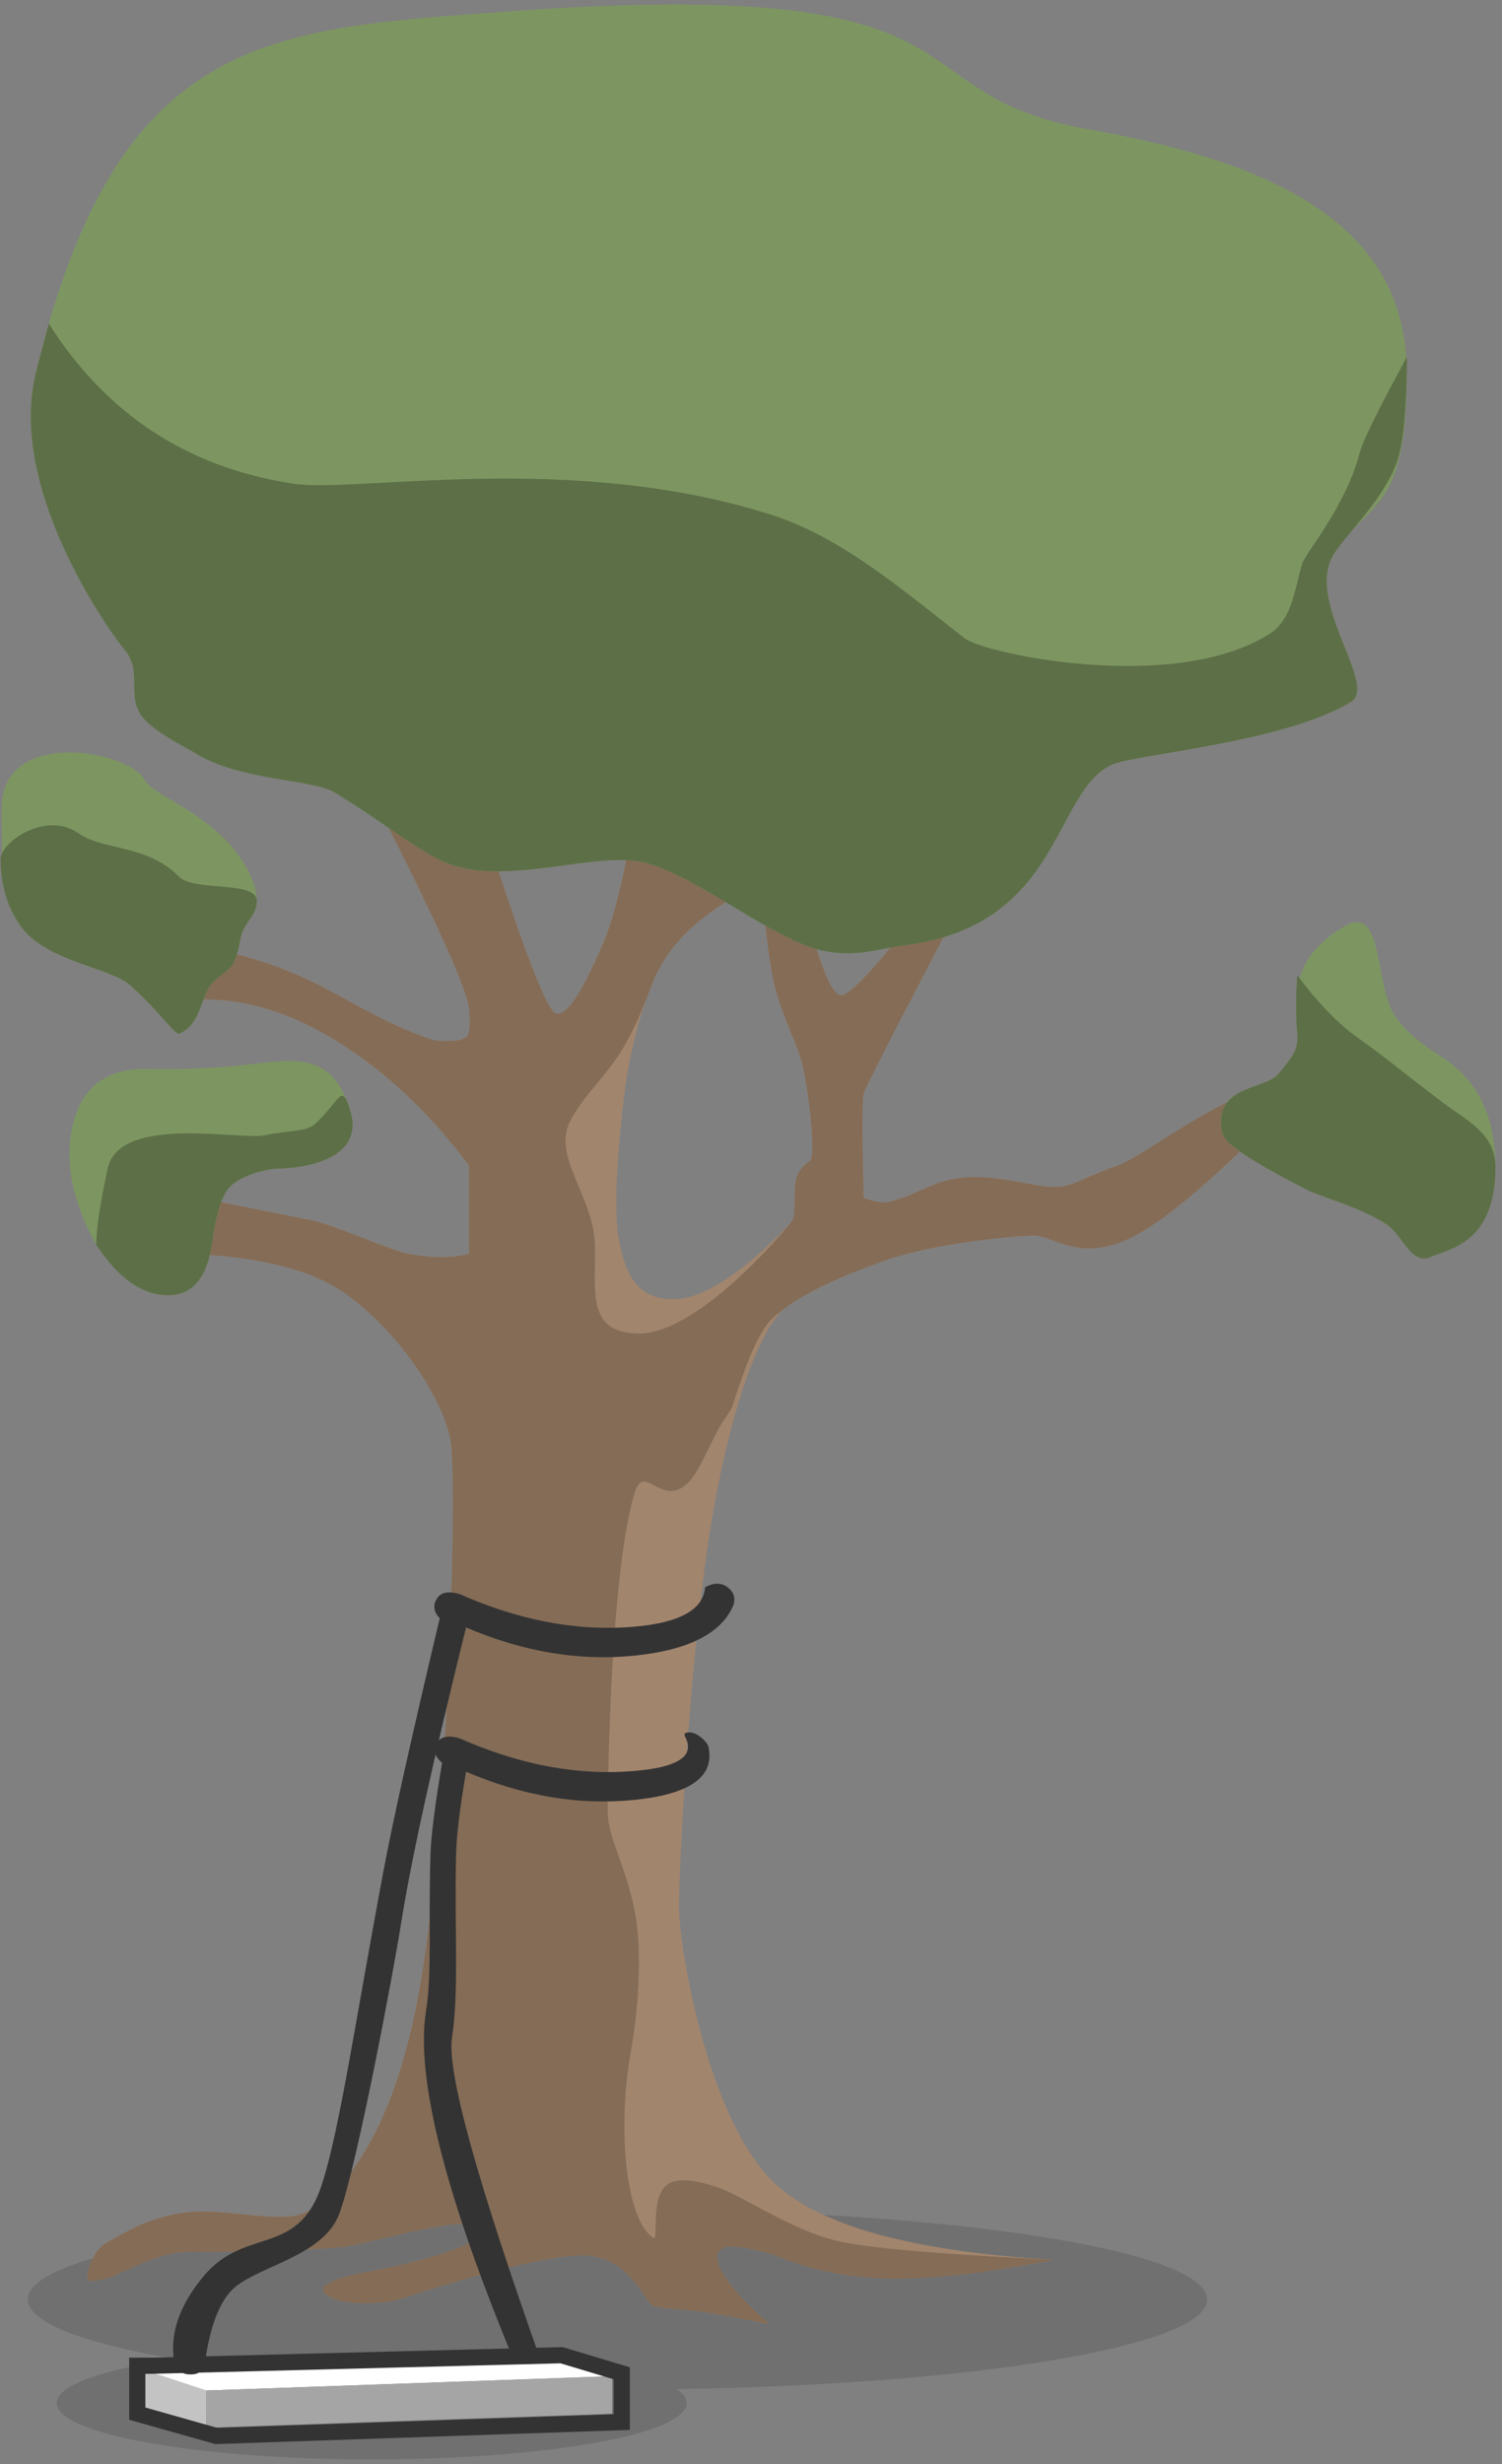 <?xml version="1.0" encoding="UTF-8"?>
<svg width="186px" height="305px" viewBox="0 0 186 305" version="1.1" xmlns="http://www.w3.org/2000/svg" xmlns:xlink="http://www.w3.org/1999/xlink">
    <rect x="0" y="0" width="186" height="305" fill="#808080" stroke="none"/>
    <!-- Generator: Sketch 52 (66869) - http://www.bohemiancoding.com/sketch -->
    <title>tree_3</title>
    <desc>Created with Sketch.</desc>
    <g id="Page-1" stroke="none" stroke-width="1" fill="none" fill-rule="evenodd">
        <g id="Desktop" transform="translate(-981, -4071)" fill-rule="nonzero">
            <g id="Group-13" transform="translate(405, 4070.5)">
                <g id="Group-2" transform="translate(27, 0)">
                    <g id="tree_3" transform="translate(549, 1)">
                        <g id="tree-3">
                            <g id="tree">
                                <path d="M21.694,291.479 C10.325,289.512 3.426,286.927 3.426,284.096 C3.426,277.934 36.122,272.938 76.456,272.938 C116.789,272.938 149.485,277.934 149.485,284.096 C149.485,289.879 120.698,294.634 83.827,295.199 C84.617,295.752 85.037,296.331 85.037,296.929 C85.037,300.779 67.572,303.9 46.027,303.9 C24.482,303.9 7.016,300.779 7.016,296.929 C7.016,294.723 12.748,292.757 21.694,291.479 Z" id="Combined-Shape" fill="#333333" opacity="0.2"></path>
                                <path d="M57.298,128.095 C57.798,127.843 58.409,127.843 58.088,124.368 C57.874,122.052 54.254,113.977 47.227,100.142 L59.421,100.142 C64.534,116.341 67.675,124.604 68.845,124.933 C70.6,125.426 73.175,119.827 74.822,115.934 C75.92,113.339 77.023,109.02 78.133,102.978 L94.576,108.666 C87.509,111.855 82.942,115.959 80.876,120.976 C79.648,123.957 77.997,128.908 77.212,135.75 C76.676,140.422 75.902,148.528 76.557,152.428 C77.212,156.328 78.428,160.761 84.083,160.262 C89.737,159.762 97.624,151.281 98.137,150.539 C98.651,149.796 98.155,146.72 98.651,145.222 C99.147,143.724 100.234,143.429 100.466,142.909 C100.699,142.388 100.758,138.43 99.494,131.793 C98.979,129.091 97.06,125.921 95.952,121.595 C95.481,119.756 95.022,116.553 94.576,111.985 L100.466,114.762 C101.961,120.048 103.191,122.691 104.156,122.691 C105.12,122.691 107.707,120.048 111.916,114.762 L118.058,113.155 C110.86,126.88 107.158,134.104 106.953,134.829 C106.748,135.554 106.748,139.873 106.953,147.785 C108.391,148.261 109.409,148.424 110.006,148.275 C114.317,147.194 115.501,145.472 119.768,145.222 C124.035,144.973 127.999,146.411 130.454,146.411 C132.91,146.411 132.91,145.742 138.422,143.753 C141.051,142.805 145.981,138.855 152.31,135.75 C153.988,134.926 156.646,134.162 160.285,133.456 L160.285,135.243 C151.586,144.328 145.016,150.057 140.574,152.428 C133.912,155.985 130.454,152.428 128.096,152.428 C125.737,152.428 115.907,153.339 110.006,155.374 C104.106,157.409 99.494,159.627 97.186,161.426 C94.879,163.225 91.134,170.691 88.3,186.706 C85.465,202.721 84.083,230.542 84.083,235.468 C84.083,240.394 87.581,261.848 95.952,269.74 C101.532,275.002 113.033,278.152 130.454,279.192 C121.281,280.99 113.976,281.741 108.537,281.445 C100.379,281.001 96.48,278.61 94.576,278.207 C92.672,277.804 88.436,276.52 88.85,279.192 C89.126,280.973 91.276,283.635 95.3,287.176 C91.312,286.33 88.289,285.784 86.23,285.541 C83.14,285.175 81.813,285.194 80.876,284.888 C79.939,284.582 78.089,278.879 72.48,278.651 C66.87,278.424 52.318,283.146 49.828,283.961 C47.337,284.776 42.013,284.888 40.336,283.443 C38.66,281.997 43.857,281.001 46.261,280.545 C48.665,280.09 60.183,277.713 59.421,275.456 C58.66,273.199 46.729,276.968 42.805,277.537 C38.881,278.107 26.727,278.207 23.136,278.207 C19.545,278.207 14.634,281.117 13.385,281.445 C12.135,281.774 10.818,282.04 10.818,281.445 C10.818,280.85 11.317,278.058 13.385,276.968 C15.452,275.877 18.33,273.895 23.136,273.322 C27.943,272.749 34.854,274.829 37.856,273.322 C40.859,271.816 48.008,266.293 51.713,247.017 C55.418,227.741 56.727,183.342 55.803,177.876 C54.878,172.411 49.099,164.098 42.805,159.627 C38.609,156.646 32.053,154.993 23.136,154.669 L24.695,147.785 C31.691,149.155 36.325,150.073 38.597,150.539 C41.386,151.11 48.407,154.282 50.509,154.669 C53.591,155.236 56.118,155.236 58.088,154.669 L58.088,143.753 C53.035,137.029 47.434,131.81 41.286,128.095 C35.137,124.381 29.087,122.779 23.136,123.289 L24.695,116.861 C29.129,117.307 33.763,118.678 38.597,120.976 C42.557,122.859 47.395,126.111 53.236,128.095 C54.523,128.533 56.798,128.348 57.298,128.095 Z" id="Rectangle" fill="#A2856D"></path>
                                <path d="M57.298,128.095 C57.798,127.843 58.409,127.843 58.088,124.368 C57.874,122.052 54.254,113.977 47.227,100.142 L59.421,100.142 C64.534,116.341 67.675,124.604 68.845,124.933 C70.6,125.426 73.175,119.827 74.822,115.934 C75.92,113.339 77.023,109.02 78.133,102.978 L94.576,108.666 C87.509,111.855 82.942,115.959 80.876,120.976 C80.18,122.666 79.005,126.321 76.687,129.969 C74.915,132.757 72.093,135.323 70.584,138.3 C68.564,142.285 72.678,146.778 73.514,151.976 C74.35,157.175 71.536,164.551 79.116,164.551 C86.696,164.551 97.624,151.281 98.137,150.539 C98.651,149.796 98.155,146.72 98.651,145.222 C99.147,143.724 100.234,143.429 100.466,142.909 C100.699,142.388 100.758,138.43 99.494,131.793 C98.979,129.091 97.06,125.921 95.952,121.595 C95.481,119.756 95.022,116.553 94.576,111.985 L100.466,114.762 C101.961,120.048 103.191,122.691 104.156,122.691 C105.12,122.691 107.707,120.048 111.916,114.762 L118.058,113.155 C110.86,126.88 107.158,134.104 106.953,134.829 C106.748,135.554 106.748,139.873 106.953,147.785 C108.391,148.261 109.409,148.424 110.006,148.275 C114.317,147.194 115.501,145.472 119.768,145.222 C124.035,144.973 127.999,146.411 130.454,146.411 C132.91,146.411 132.91,145.742 138.422,143.753 C141.051,142.805 145.981,138.855 152.31,135.75 C153.988,134.926 156.646,134.162 160.285,133.456 L160.285,135.243 C151.586,144.328 145.016,150.057 140.574,152.428 C133.912,155.985 130.454,152.428 128.096,152.428 C125.737,152.428 115.907,153.339 110.006,155.374 C104.106,157.409 99.494,159.627 97.186,161.426 C95.254,162.932 93.932,163.413 90.736,173.414 C90.478,174.22 89.647,175.084 88.85,176.588 C87.73,178.7 86.506,181.547 85.551,182.65 C82.078,186.661 79.828,180.298 78.613,184.201 C75.576,193.963 75.256,220.672 75.256,223.822 C75.256,226.857 77.567,230.642 78.613,236.117 C79.624,241.405 78.953,248.881 78.133,253.345 C76.441,262.559 77.386,274.079 80.876,276.468 C81.606,276.968 80.575,272.126 82.263,270.223 C83.877,268.403 87.954,269.958 88.85,270.223 C91.609,271.039 98.189,275.729 104.156,276.968 C108.134,277.794 116.9,278.535 130.454,279.192 C121.281,280.99 113.976,281.741 108.537,281.445 C100.379,281.001 96.48,278.61 94.576,278.207 C92.672,277.804 88.436,276.52 88.85,279.192 C89.126,280.973 91.276,283.635 95.3,287.176 C91.312,286.33 88.289,285.784 86.23,285.541 C83.14,285.175 81.813,285.194 80.876,284.888 C79.939,284.582 78.089,278.879 72.48,278.651 C66.87,278.424 52.318,283.146 49.828,283.961 C47.337,284.776 42.013,284.888 40.336,283.443 C38.66,281.997 43.857,281.001 46.261,280.545 C48.665,280.09 60.183,277.713 59.421,275.456 C58.66,273.199 46.729,276.968 42.805,277.537 C38.881,278.107 26.727,278.207 23.136,278.207 C19.545,278.207 14.634,281.117 13.385,281.445 C12.135,281.774 10.818,282.04 10.818,281.445 C10.818,280.85 11.317,278.058 13.385,276.968 C15.452,275.877 18.33,273.895 23.136,273.322 C27.943,272.749 34.854,274.829 37.856,273.322 C40.859,271.816 48.008,266.293 51.713,247.017 C55.418,227.741 56.727,183.342 55.803,177.876 C54.878,172.411 49.099,164.098 42.805,159.627 C38.609,156.646 32.053,154.993 23.136,154.669 L24.695,147.785 C31.691,149.155 36.325,150.073 38.597,150.539 C41.386,151.11 48.407,154.282 50.509,154.669 C53.591,155.236 56.118,155.236 58.088,154.669 L58.088,143.753 C53.035,137.029 47.434,131.81 41.286,128.095 C35.137,124.381 29.087,122.779 23.136,123.289 L24.695,116.861 C29.129,117.307 33.763,118.678 38.597,120.976 C42.557,122.859 47.395,126.111 53.236,128.095 C54.523,128.533 56.798,128.348 57.298,128.095 Z" id="Rectangle" fill="#846C56"></path>
                                <path d="M17.32,131.796 C22.21,131.912 26.691,131.731 30.761,131.256 C36.867,130.543 41.143,129.865 43.343,136.831 C45.544,143.798 35.593,144.141 34.378,144.141 C33.164,144.141 29.885,144.911 28.487,146.371 C27.555,147.344 26.85,149.389 26.372,152.505 C25.86,157.379 24.013,159.815 20.829,159.815 C17.646,159.815 14.677,157.737 11.925,153.579 C8.986,148.32 8.002,143.439 8.973,138.938 C9.945,134.436 12.727,132.056 17.32,131.796 Z" id="Rectangle" fill="#7D9661"></path>
                                <path d="M32.796,140.011 C35.793,139.364 37.904,139.636 39.032,138.59 C42.152,135.696 42.266,133.421 43.343,136.831 C45.544,143.798 35.593,144.141 34.378,144.141 C33.164,144.141 29.885,144.911 28.487,146.371 C27.555,147.344 26.85,149.389 26.372,152.505 C25.86,157.379 24.013,159.815 20.829,159.815 C17.646,159.815 14.677,157.737 11.925,153.579 C11.89,151.789 12.359,148.642 13.33,144.141 C14.787,137.389 29.798,140.658 32.796,140.011 Z" id="Rectangle" fill="#5D6F47"></path>
                                <path d="M17.927,96.039 C18.873,97.751 23.92,99.385 27.929,103.451 C29.759,105.307 31.805,108.451 31.805,111.009 C31.805,112.542 30.777,113.214 30.076,114.708 C29.608,115.707 29.676,117.381 28.852,118.789 C28.314,119.709 26.854,120.376 26.054,121.461 C24.816,123.141 24.816,126.326 22.192,127.434 C21.709,127.637 19.56,124.516 16.151,121.461 C13.757,119.316 6.348,118.575 3.031,114.708 C0.515,111.776 0.206,109.452 0.206,99.501 C0.206,89.551 15.862,92.3 17.927,96.039 Z" id="Rectangle" fill="#7D9661"></path>
                                <path d="M9.766,102.659 C12.754,104.777 18.183,103.961 22.192,108.027 C24.022,109.883 31.805,108.451 31.805,111.009 C31.805,112.542 30.777,113.214 30.076,114.708 C29.608,115.707 29.676,117.381 28.852,118.789 C28.314,119.709 26.854,120.376 26.054,121.461 C24.816,123.141 24.816,126.326 22.192,127.434 C21.709,127.637 19.56,124.516 16.151,121.461 C13.757,119.316 6.348,118.575 3.031,114.708 C0.515,111.776 0.072,107.991 0.072,105.855 C0.072,103.72 5.696,99.774 9.766,102.659 Z" id="Rectangle" fill="#5D6F47"></path>
                                <path d="M62.71,0.934 C124.933,-3.651 109.453,11.056 134.764,15.501 C160.075,19.947 174.214,28.521 174.214,45.773 C174.214,63.025 169.561,61.282 165.216,68.019 C161.445,73.868 170.728,84.298 167.292,86.381 C158.982,91.419 140.592,92.864 137.773,94.11 C130.322,97.403 131.598,114.045 111.992,116.499 C108.58,116.926 104.896,118.506 99.735,116.499 C93.708,114.155 86.041,108.024 80.124,106.326 C74.236,104.637 62.804,109.299 55.369,106.326 C51.924,104.949 47.348,101.168 41.45,97.591 C38.648,95.891 29.629,96.152 24.151,92.698 C23.003,91.975 18.476,89.834 17.292,87.748 C15.816,85.149 17.615,82.398 15.35,79.829 C14.499,78.864 0.844,60.693 4.412,45.773 C14.499,3.594 33.26,3.104 62.71,0.934 Z" id="Rectangle" fill="#7D9661"></path>
                                <path d="M174.239,43.649 C174.197,50.264 173.761,54.661 172.931,56.841 C171.159,61.497 166.918,65.381 165.216,68.019 C161.445,73.868 170.728,84.298 167.292,86.381 C158.982,91.419 140.592,92.864 137.773,94.11 C130.322,97.403 131.598,114.045 111.992,116.499 C108.58,116.926 104.896,118.506 99.735,116.499 C93.708,114.155 86.041,108.024 80.124,106.326 C74.236,104.637 62.804,109.299 55.369,106.326 C51.924,104.949 47.348,101.168 41.45,97.591 C38.648,95.891 29.629,96.152 24.151,92.698 C23.003,91.975 18.476,89.834 17.292,87.748 C15.816,85.149 17.615,82.398 15.35,79.829 C14.499,78.864 0.844,60.693 4.412,45.773 C4.76,44.318 5.306,42.245 6.048,39.553 C13.155,50.759 23.224,57.359 36.256,59.354 C44.207,60.571 70.636,55.265 95.507,63.213 C104.221,65.997 111.586,72.379 119.494,78.523 C121.9,80.393 145.503,85.467 157.285,77.904 C160.14,76.072 160.39,71.902 161.294,69.158 C161.673,68.006 166.747,61.949 168.343,55.647 C168.729,54.126 170.694,50.126 174.239,43.649 Z" id="Rectangle" fill="#5D6F47"></path>
                                <path d="M158.325,132.399 C159.94,130.443 160.821,129.461 160.645,127.457 C160.137,121.654 160.543,117.686 166.483,114.156 C171.12,111.401 170.323,120.324 172.27,124.382 C173.21,126.339 175.277,128.3 178.474,130.266 C182.95,133.108 185.188,137.664 185.188,143.932 C185.188,153.334 179.566,154.028 177.153,155.081 C174.739,156.133 173.657,152.274 171.676,151.012 C168.235,148.82 163.662,147.694 161.739,146.705 C151.074,141.221 151.352,140.232 151.227,138.865 C150.764,133.823 156.711,134.354 158.325,132.399 Z" id="Rectangle" fill="#7D9661"></path>
                                <path d="M158.325,132.399 C159.94,130.443 160.821,129.461 160.645,127.457 C160.46,125.342 160.46,122.925 160.645,120.206 C163.257,123.687 165.773,126.274 168.194,127.969 C171.057,129.973 174.86,133.098 178.702,135.983 C181.694,138.229 185.188,139.816 185.188,143.932 C185.188,153.334 179.566,154.028 177.153,155.081 C174.739,156.133 173.657,152.274 171.676,151.012 C168.235,148.82 163.662,147.694 161.739,146.705 C151.074,141.221 151.352,140.232 151.227,138.865 C150.764,133.823 156.711,134.354 158.325,132.399 Z" id="Rectangle" fill="#5D6F47"></path>
                            </g>
                            <path d="M54.745,217.683 C53.813,216.889 53.589,216.079 54.076,215.254 C54.562,214.43 55.513,214.23 56.928,214.656 C63.91,217.741 70.663,219.116 77.188,218.782 C83.713,218.447 86.254,216.987 84.813,214.401 C84.751,214.215 84.751,214.1 84.813,214.056 C85.235,213.754 86.02,213.93 86.643,214.401 C87.402,214.974 87.784,215.514 87.789,216.02 C88.364,219.518 85.255,221.604 78.463,222.279 C71.671,222.954 64.754,221.789 57.715,218.782 C56.946,223.273 56.533,226.681 56.477,229.005 C56.262,237.892 56.855,246.114 55.978,251.651 C55.311,255.866 59.055,269.427 67.211,292.335 L63.924,292.335 C55.132,271.272 51.412,256.6 52.764,248.319 C53.497,243.826 53.046,237.535 53.307,229.005 C53.376,226.742 53.856,222.967 54.745,217.683 Z" id="Rectangle" fill="#333333"></path>
                            <path d="M54.455,199.784 C53.716,199.02 53.589,198.226 54.076,197.401 C54.562,196.576 55.513,196.377 56.928,196.803 C63.91,199.888 70.663,201.263 77.188,200.928 C83.713,200.594 87.088,198.932 87.315,195.943 C88.408,195.37 89.334,195.37 90.093,195.943 C90.852,196.516 91.1,197.246 90.837,198.133 C89.38,201.653 85.255,203.751 78.463,204.426 C71.671,205.101 64.754,203.935 57.715,200.928 C53.585,217.56 50.909,229.73 49.689,237.439 C48.688,243.762 44.263,267.265 42.048,273.412 C40.056,278.94 31.482,279.985 28.621,283.031 C26.889,284.875 25.746,288.317 25.191,293.355 L21.964,293.355 C20.677,289.436 21.753,285.399 25.191,281.243 C30.348,275.01 36.888,278.959 39.847,269.91 C42.048,263.18 43.91,250.121 47.495,231.037 C48.656,224.854 50.976,214.437 54.455,199.784 Z" id="Rectangle" fill="#333333"></path>
                            <g id="Group-4" transform="translate(16.704, 291.349)">
                                <polygon id="Rectangle" fill="#C3C3C3" points="-7.99360578e-15 1.116 8.852 4.022 8.852 8.624 -7.99360578e-15 5.796"></polygon>
                                <path d="M-6.03961325e-13,1.116 L8.852,4.022 L59.135,2.259 L52.226,0.057 L50.195,0.057 C49.837,0.492 49.33,0.71 48.672,0.71 C48.014,0.71 47.455,0.535 46.994,0.186 L8.334,0.935 C8.319,1.671 7.844,2.04 6.909,2.04 C5.974,2.04 5.47,1.696 5.397,1.009 L-6.03961325e-13,1.116 Z" id="Rectangle" fill="#FFFFFF"></path>
                                <polygon id="Rectangle" fill="#A5A5A5" points="8.852 4.022 59.102 2.234 59.102 6.889 8.852 8.624"></polygon>
                            </g>
                        </g>
                        <polygon id="Line-2" stroke="#333333" stroke-width="2" stroke-linecap="square" points="18.938 292.304 69.54 291 77 293.242 77 299.28 26.79 301 17 298.23 17 292.304"></polygon>
                    </g>
                </g>
            </g>
        </g>
    </g>
</svg>